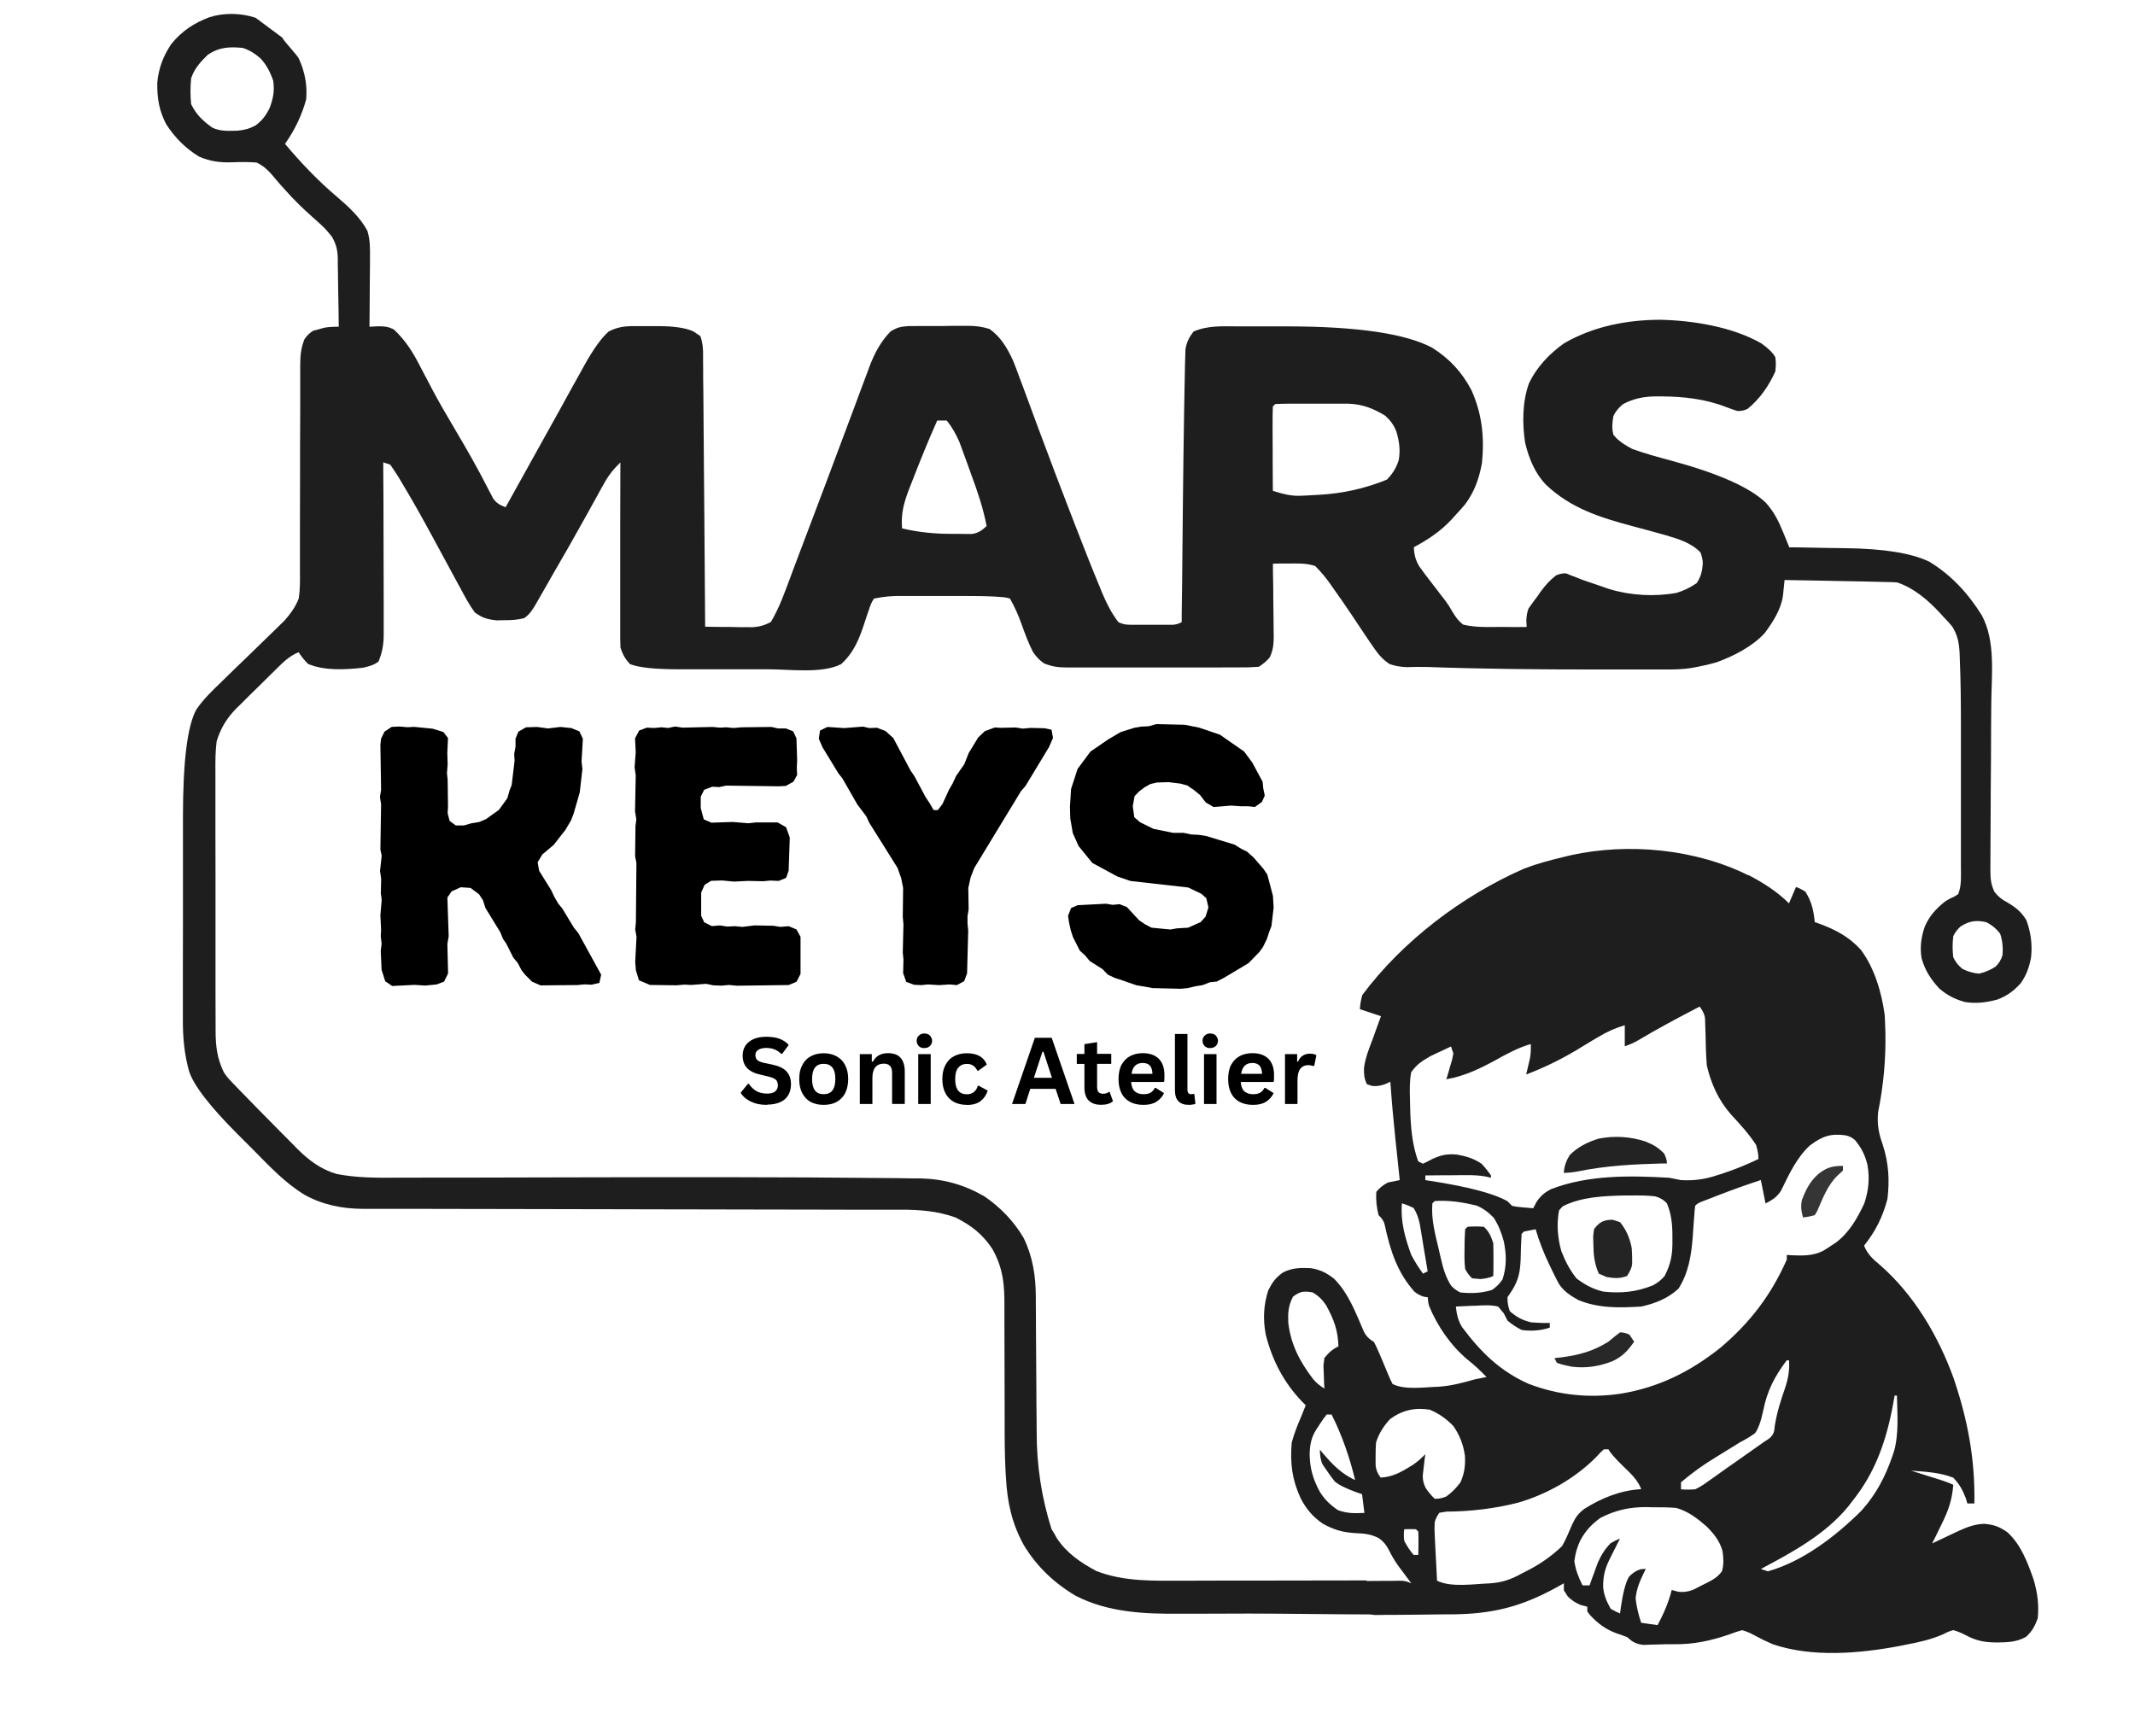 <?xml version="1.0" encoding="UTF-8"?>
<svg id="_레이어_1" data-name="레이어_1" xmlns="http://www.w3.org/2000/svg" width="86.78mm" height="70.56mm" version="1.1" viewBox="0 0 246 200">
  <!-- Generator: Adobe Illustrator 29.6.1, SVG Export Plug-In . SVG Version: 2.1.1 Build 9)  -->
  <g id="whole">
    <path id="glow" d="M32.52,4.32h0c.41.53-.41-.53,0,0h0l1.13,2-1.13-2c.18.42,1.75,2.03,1.93,2.45l.29.71c.48,1.33.65,2.55.54,3.96-.52,1.89-1.32,3.53-2.44,5.13,1.84,2.19,3.82,4.27,6,6.11,1.31,1.12,2.68,2.37,3.49,3.91.33,1.07.31,2.05.3,3.17v.68l-.02,2.16c0,.49-.01.97-.01,1.46,0,1.19-.02,2.39-.03,3.58l1.01-.05c.74,0,1.1.03,1.78.35,1.45,1.34,2.31,2.79,3.19,4.54.31.58.61,1.16.92,1.74l.47.9c.76,1.42,1.58,2.81,2.4,4.2.93,1.57,1.85,3.15,2.72,4.76l.41.76c.25.47.5.94.74,1.42l.33.63.29.55q.32.49.92.79l.51.21,1.46-2.63c.73-1.32,1.47-2.64,2.2-3.96.86-1.55,1.72-3.1,2.58-4.64.5-.9.99-1.81,1.49-2.71l.93-1.66.42-.77q1.6-2.86,2.81-3.89c.99-.5,1.8-.61,2.91-.61h1.81s.92,0,.92,0q2.78,0,4.1.61l.81.54c.27.8.31,1.32.31,2.15v.83s.01.92.01.92v.96c.02.88.02,1.75.03,2.63.01.91.02,1.83.02,2.74.02,1.73.03,3.46.04,5.19l.05,5.91c.03,4.06.06,8.11.09,12.16,1.01.02,2.02.03,3.02.03.29,0,.57.01.86.02h.84s.77.01.77.01c.81-.07,1.36-.22,2.08-.6,1-1.67,1.63-3.51,2.31-5.32l.35-.94c.25-.66.5-1.32.75-1.99.4-1.05.79-2.09,1.19-3.14,1.19-3.15,2.38-6.29,3.55-9.44.46-1.24.93-2.48,1.39-3.71.22-.58.44-1.17.65-1.75.3-.81.6-1.61.91-2.43l.26-.71c.58-1.52,1.29-2.89,2.44-4.06.76-.46,1.13-.55,2.05-.61.39,0,.77-.01,1.15-.01h.63c.43,0,.86,0,1.3,0,.66,0,1.31,0,1.97-.02h1.86c.86,0,1.61.1,2.44.36,1.29.92,2.02,2.17,2.68,3.58.26.62.49,1.24.72,1.88l.27.71c.18.51.37,1.01.56,1.51.39,1.08.79,2.16,1.19,3.23.21.56.42,1.13.63,1.68,1.01,2.73,2.05,5.45,3.1,8.17.28.73.57,1.46.85,2.2.89,2.3,1.79,4.59,2.74,6.87l.26.64c.51,1.2,1.05,2.26,1.84,3.31.69.34,1.17.31,1.93.31h1.72s.88,0,.88,0h1.61q.63,0,1.16-.31v-.84c.04-2.68.07-5.35.09-8.02.02-1.37.03-2.74.04-4.12.04-3.82.09-7.64.15-11.46.02-1.22.04-2.44.07-3.66.01-.53.02-1.05.03-1.57l.03-.94.02-.8c.14-.86.41-1.38.93-2.07,1.62-.71,3.3-.61,5.05-.6h.92c.64,0,1.29,0,1.93,0,.97,0,1.94,0,2.91,0q12.12.02,16.69,2.46c2.01,1.27,3.42,2.8,4.53,4.9,1.22,2.72,1.5,5.4,1.21,8.36-.32,1.8-.86,3.34-1.96,4.81-.33.39-.67.76-1.02,1.14l-.51.57c-1.29,1.38-2.7,2.32-4.36,3.21.03.84.19,1.47.62,2.2.47.66.96,1.31,1.46,1.95l.51.66c.33.44.66.88,1.01,1.31q.47.63.82,1.27c.38.64.67,1.07,1.27,1.53,1.26.3,2.47.29,3.75.27h1.04c.84.02,1.68.01,2.52,0l-.04-.75q.04-.87.26-1.39l.32-.44.35-.49.37-.49.35-.51c.55-.74,1.05-1.31,1.78-1.88q.65-.27,1.17-.22l.53.22.63.24.76.3c.69.24,1.39.47,2.08.71.34.11.67.23,1.02.35,2.42.73,5.19.88,7.69.42.88-.27,1.56-.61,2.32-1.12.49-.76.64-1.36.7-2.26q0-.57-.26-1.27c-1.06-1.12-2.51-1.54-3.96-1.98-1.29-.37-2.59-.71-3.89-1.06-3.74-1-7.08-2.05-9.96-4.77-1.28-1.35-1.94-2.98-2.39-4.78-.35-2.24-.34-4.72.42-6.87.89-1.9,2.36-3.44,4.06-4.65,3.35-1.94,7.22-2.7,11.05-2.71,3.81.08,8.32.81,11.66,2.71q1.26.89,1.63,1.62.11.68,0,1.62c-.74,1.65-1.79,3.18-3.2,4.32q-.59.28-1.19.24c-.45-.15-.89-.3-1.33-.47-2.36-.92-4.87-1.19-7.38-1.21h-.6c-1.4,0-2.64.24-3.88.91-.49.44-.79.76-1.08,1.35-.13.85-.2,1.34,0,2.16.58.74,1.34,1.18,2.16,1.63,1.48.54,2.98.94,4.49,1.35q8.18,2.21,10.92,4.86c.91,1.02,1.45,2.07,1.96,3.33l.22.53c.17.43.35.85.52,1.28h1.02c1.26.03,2.52.05,3.77.07.54.01,1.08.02,1.63.02q6.67.08,9.71,1.56c2.54,1.54,4.49,3.67,6.05,6.18,1.62,3.01,1.11,6.91,1.09,10.21l-.02,2.56c0,2.42-.02,4.85-.04,7.28-.01,1.49-.02,2.97-.02,4.46,0,.57,0,1.13-.01,1.7,0,.79-.01,1.58-.01,2.37v.7c0,1.01.03,1.66.47,2.59.46.58.84.87,1.49,1.22.96.57,1.59,1.06,2.18,2.03.52,1.39.71,2.84.54,4.32-.21,1.11-.54,2.05-1.2,2.97-.8.88-1.57,1.45-2.69,1.87-1.24.33-2.41.48-3.68.29-1.16-.31-2.07-.77-2.98-1.55-.99-1.05-1.67-2.11-2.06-3.51-.21-1.29-.05-2.4.36-3.63.54-1.23,1.26-2.03,2.3-2.87q.48-.33,1.07-.58l.49-.3c.41-1.03.31-2.16.31-3.25v-16.24c0-2.55-.02-5.09-.13-7.64l-.02-.64c-.06-1.18-.22-2.06-.85-3.07q-.44-.54-.93-1.03l-.51-.56c-1.37-1.47-2.97-2.84-4.9-3.49-.43-.03-.85-.05-1.29-.05l-.79-.02-.84-.02-.87-.02c-.92-.02-1.84-.04-2.76-.05l-1.86-.04c-1.52-.03-3.05-.05-4.57-.08l-.05.5-.07.67-.07.66c-.22,1.57-1.17,3.03-2.1,4.29-1.45,1.57-3.6,2.66-5.59,3.38-.7.2-1.41.36-2.13.5l-.74.14c-.91.14-1.77.17-2.68.17h-8.68c-6.39,0-12.77-.06-19.15-.29-.78-.02-1.54,0-2.32.02q-1.04-.04-1.94-.36c-.79-.54-1.23-1.04-1.77-1.82l-.56-.81-.56-.83-.52-.78c-.35-.53-.71-1.06-1.06-1.59-.66-.98-1.33-1.95-2.02-2.91l-.34-.49q-.78-1.11-1.73-2.06c-1-.34-1.99-.3-3.04-.29h-1.04s-.79.02-.79.02v.9c.03,1.1.04,2.2.04,3.3,0,.47.01.95.02,1.43,0,.68.01,1.37.02,2.05,0,.21.01.42.01.64,0,.93-.06,1.61-.45,2.46q-.45.57-1.27,1.1c-.76.06-1.49.08-2.25.07h-.69c-.76.01-1.52.01-2.28.01h-1.58c-1.11,0-2.22,0-3.33,0-1.42,0-2.84,0-4.26,0-1.09,0-2.18,0-3.28,0-.52,0-1.05,0-1.57,0-.73,0-1.47,0-2.2,0h-.65c-1.01,0-1.68-.09-2.63-.46q-.7-.45-1.29-1.31c-.54-1.05-.94-2.15-1.34-3.26q-.53-1.51-1.32-2.91-.49-.16-1.07-.18l-.66-.05c-1.17-.06-2.32-.07-3.49-.07h-.78c-.54,0-1.08,0-1.62,0-.82,0-1.65,0-2.47,0-.53,0-1.05,0-1.58,0h-.74q-1.66-.04-3.26.3-.36.53-.55,1.2l-.26.74-.26.79c-.62,1.9-1.22,3.46-2.72,4.83-2.24,1.12-5.92.58-8.39.59h-1.13c-.78,0-1.56,0-2.34,0-.99,0-1.98,0-2.98,0-.78,0-1.55,0-2.32,0-.54,0-1.08,0-1.63,0q-4.11-.01-5.55-.61c-.57-.63-.81-1.08-1.08-1.89-.03-.68-.04-1.36-.03-2.05v-.64c0-.69,0-1.38,0-2.06v-1.43c0-1.26,0-2.51,0-3.77,0-1.29,0-2.57,0-3.85,0-2.52.01-5.03.02-7.54-.8.78-1.36,1.48-1.9,2.46l-.46.82-.48.88-1.02,1.84-.52.93c-1.1,1.99-2.23,3.96-3.38,5.93-.24.42-.48.84-.72,1.27-.33.57-.66,1.15-.99,1.72l-.29.51c-.37.63-.7,1.14-1.3,1.57-.78.22-1.49.25-2.3.25l-.9.02c-1.08-.12-1.62-.27-2.51-.91-.65-.89-1.15-1.83-1.66-2.79-.15-.28-.3-.55-.46-.84-.47-.86-.94-1.72-1.4-2.59-.55-1.02-1.1-2.04-1.66-3.06l-.4-.73c-.91-1.67-1.85-3.31-2.83-4.94l-.37-.63c-.3-.49-.63-.97-.96-1.45l-.81-.27v.8c.02,2.49.03,4.97.03,7.46,0,1.28,0,2.56.01,3.84,0,1.23.01,2.47.01,3.7,0,.47,0,.94,0,1.41,0,.66,0,1.32,0,1.98v.59c0,1.16-.15,2.1-.6,3.18-.58.43-1.08.54-1.78.71-2.07.22-4.38.37-6.34-.44q-.69-.71-1.08-1.35c-1.13.45-1.9,1.27-2.74,2.1l-.48.47c-.33.33-.67.66-1,.99-.51.5-1.01.99-1.52,1.49-.32.32-.65.65-.97.97l-.45.44c-1.12,1.13-1.82,2.28-2.29,3.81-.15,1.18-.15,2.35-.14,3.54v1.05c0,.95,0,1.89,0,2.84,0,.99,0,1.99,0,2.98,0,1.67,0,3.34.01,5.01,0,1.92,0,3.84,0,5.77,0,1.85,0,3.71,0,5.57,0,.79,0,1.58,0,2.36,0,1.1,0,2.2.01,3.3v.98c.01,1.76.17,3.08.92,4.68q.33.54.74.96l.51.54q.32.33.64.66l.42.43c1.01,1.05,2.03,2.09,3.06,3.12l1.09,1.11c.53.54,1.06,1.08,1.6,1.61l.48.49c1.31,1.3,2.71,2.35,4.52,2.86,2.28.44,4.53.44,6.84.42h1.34c.96,0,1.92,0,2.88-.01,1.54,0,3.08,0,4.61,0,2.74,0,5.48-.01,8.22-.02q25.89-.07,36.49.05c.81,0,1.63.02,2.44.02,1.11,0,2.22.02,3.33.04h.97c2.77.06,5.07.69,7.48,2.07,1.83,1.24,3.43,2.9,4.54,4.82,1.05,2.19,1.38,4.35,1.39,6.76v.64c0,.46,0,.92.01,1.38,0,.73,0,1.46.01,2.19.02,2.07.03,4.14.04,6.21,0,1.27.02,2.54.03,3.81,0,.48.01.96.01,1.44q0,5.71,1.71,11.1l.31.51.31.55c1.14,1.72,2.75,2.81,4.55,3.77,3.19,1.24,6.59,1.12,9.96,1.11h1.32c1.15,0,2.3,0,3.45-.01,1.17,0,2.35,0,3.52,0,2.3,0,10.59-.01,12.88-.02l.78,3.92c-2.43.01-11.91-.11-14.34-.1-1.13,0-2.26,0-3.39.01-1.09,0-2.19.01-3.28.01-.41,0-.83,0-1.24,0-4.13.03-8.3-.14-12.05-2.07-2.48-1.47-4.47-3.36-5.97-5.83-1.38-2.51-1.9-4.89-2.06-7.74l-.04-.6c-.11-2.08-.12-4.16-.11-6.24,0-1.16,0-2.33-.01-3.49-.01-1.47-.01-2.93-.01-4.4,0-1.2,0-2.4-.01-3.6,0-.45,0-.9,0-1.35.02-2.54-.12-4.48-1.41-6.75-1.14-1.7-2.42-2.69-4.24-3.6-2.08-.74-4.15-.9-6.34-.89h-.83c-.91,0-1.82,0-2.73,0h-1.97c-1.41,0-2.82-.01-4.23-.01-2.04,0-4.08,0-6.12-.01l-9.95-.02h-.6c-3.02,0-6.03-.01-9.04-.02h-.6c-3.3,0-6.61-.01-9.91-.02-2.04,0-4.07-.01-6.1-.01-1.56,0-3.13,0-4.68-.01h-1.92c-.88,0-1.74,0-2.62,0h-.76c-2.3-.02-4.59-.49-6.61-1.63-2.21-1.35-3.97-3.22-5.78-5.06-.61-.61-1.22-1.23-1.84-1.84q-4.9-4.89-5.68-7.37c-.54-2.01-.71-3.85-.7-5.93v-.96c0-1.04,0-2.08,0-3.13,0-.73,0-1.46,0-2.19,0-1.53,0-3.06.01-4.58,0-1.76,0-3.52,0-5.28s0-3.4,0-5.1v-2.16q0-9.55,1.55-12.32c.79-1.15,1.76-2.1,2.77-3.06l.68-.67c.71-.69,1.42-1.39,2.14-2.07.71-.69,1.43-1.39,2.14-2.08.44-.43.88-.86,1.33-1.29l.61-.6.53-.52c.67-.78,1.22-1.53,1.59-2.49.15-.95.15-1.88.14-2.84v-.85c0-.6,0-1.21,0-1.81,0-.96,0-1.92,0-2.87.01-1.69.01-3.38.01-5.06,0-2.7,0-5.4.02-8.1,0-.94,0-1.88,0-2.82v-1.73s0-.8,0-.8c.01-1.13.07-1.92.48-2.98q.43-.65,1.01-.99l.63-.17.63-.18q.61-.12,1.69-.12c-.01-1.32-.03-2.64-.06-3.95l-.02-1.34c0-.65-.02-1.29-.03-1.94v-.6c-.03-1.02-.17-1.64-.67-2.53-.44-.55-.84-1.03-1.37-1.49l-.43-.39-.45-.4c-1.11-.99-2.16-2-3.15-3.13l-.59-.65c-.35-.4-.69-.8-1.02-1.2-.55-.59-.95-.95-1.68-1.3-.91-.07-1.78-.07-2.69-.03-1.45.05-2.59-.07-3.93-.65-1.55-.93-2.81-2.21-3.79-3.73-.83-1.59-1.05-3.01-1.03-4.78.15-1.67.68-3.07,1.61-4.46,1.23-1.51,2.59-2.41,4.41-3.1,1.7-.53,3.63-.49,5.31.07M29.49,2.06,23.92,6.32c-.84.83-1.52,1.56-1.9,2.7-.09,1-.1,1.97,0,2.97.59,1.2,1.34,1.92,2.43,2.7.93.46,1.92.38,2.94.36.82-.09,1.34-.22,2.06-.61.77-.57,1.2-1.15,1.62-2.01.41-1.09.58-1.97.41-3.14-.34-.99-.77-1.83-1.48-2.59-.66-.56-1.21-.92-2.03-1.19-1.54-.15-2.75-.09-4.05.81M146.93,46.56l-.27.27c-.03.72-.03,1.44-.03,2.16v.65c0,.69,0,1.38.01,2.07v1.4c0,1.15.01,2.3.02,3.44,1.07.33,2.02.61,3.15.57l.68-.03.71-.04.75-.04q4.11-.22,7.85-1.75c.67-.69,1.06-1.32,1.36-2.23.21-1.13.07-2.19-.26-3.29-.31-.79-.66-1.26-1.28-1.84-1.38-.84-2.61-1.33-4.23-1.39h-3.13c-.67,0-1.34,0-2.02,0h-1.89c-.48,0-.96.02-1.44.04M107.99,48.45c-1.05,2.34-2.01,4.73-2.94,7.13l-.33.84c-.59,1.56-.92,2.79-.78,4.46,1.94.46,3.78.63,5.78.63h.8s.77.01.77.01h.68q.66-.06,1.25-.51l.46-.4c-.39-2.07-1.06-4.02-1.79-5.99-.2-.55-.4-1.09-.59-1.64-.13-.35-.26-.71-.39-1.06l-.35-.96c-.41-.94-.83-1.71-1.47-2.51h-1.08ZM225.89,106.76q-.57.53-.83,1.11c-.1.81-.1,1.62,0,2.43q.38.82,1.08,1.35.89.45,1.89.54,1.03-.24,1.9-.81.59-.55.81-1.35c.06-.86,0-1.6-.27-2.43q-.65-.88-1.63-1.35c-1.14-.25-1.95-.14-2.95.51" fill="#1e1e1e"/>
    <path d="M201.43,100.81c1.71.89,3.33,1.91,4.7,3.28l.81-1.89q.49.17,1.08.54c.72,1.14.95,2.17,1.08,3.51l.52.18c1.9.7,3.43,1.51,4.8,3.02,1.56,2.09,2.4,4.94,2.74,7.51.03.4.04.79.05,1.18l.03.82c.06,3.09-.22,6.15-.84,9.18-.13,1.44.06,2.42.54,3.78.68,2.1.79,4.04.54,6.21-.53,2.04-1.38,3.77-2.7,5.4.42,1.04,1.05,1.57,1.89,2.28,3.9,3.42,6.68,8.16,8.43,13,1.63,4.8,2.49,9.37,2.39,14.43h-.81l-.18-.62c-.39-.97-.71-1.59-1.44-2.35-1.54-.61-3.24-.69-4.87-.81l.93.29,1.2.38.61.19q1.53.47,2.13.77c-.13,1.75-.59,3.04-1.37,4.59l-.31.64c-.24.51-.5,1.02-.76,1.53l.42-.2c.63-.3,1.26-.59,1.89-.89l.65-.31c1.04-.47,1.94-.84,3.09-.86,1.15.11,1.72.34,2.64.98,1.57,1.44,2.32,3.49,3.01,5.45.44,1.49.63,2.92.47,4.47-.34.91-.63,1.45-1.33,2.11-1.08.62-2.12.64-3.34.66-1.48-.01-2.41-.18-3.7-.88q-.65-.34-1.35-.54-.56.13-1.1.44c-1.41.63-2.82.94-4.33,1.23l-.69.14c-4.68.89-10.13,1.36-14.7-.19-.74-.32-1.46-.67-2.17-1.06q-.57-.33-1.35-.56-.7.19-1.47.49c-2.08.72-4.16,1.17-6.37,1.13-.62,0-1.24,0-1.86.03l-.84.02-.85.03q-.78-.08-1.33-.46l-.52-.43c-.43-.17-.86-.33-1.3-.47-1.26-.48-2.06-1.1-2.98-2.07l-.32-.43v-.54l-.74-.19q-.88-.35-1.52-1.01l-.44-.69v-.81l-.91.51c-4.08,2.23-7.4,3.04-12.05,3.07h-.82c-.57.01-1.13.01-1.7.02-.58,0-1.16.01-1.74.02-.84.01-1.68.02-2.52.02h-.79s-.72.01-.72.01h-.64s-.55-.13-.55-.13q-.47-.51-.81-1.08-.08-.7-.05-1.42l.02-.73.03-.55c.84-.01,1.69-.02,2.54-.02h.73s.7-.01.7-.01h.64q.53.03,1.07.3l-.44-.59-.59-.79-.58-.78q-.55-.81-.98-1.68t-1.18-1.38c-.89-.46-1.67-.53-2.67-.57-1.45-.08-2.52-.39-3.78-1.1-1.15-.79-1.9-1.69-2.54-2.92-.99-2.14-1.22-4.03-1.03-6.4.28-1.04.65-1.99,1.08-2.97.18-.45.36-.9.54-1.35l-.41-.4c-2.13-2.22-3.45-4.77-4.2-7.74-.33-1.79-.26-3.36.29-5.1.48-.94.84-1.45,1.7-2.06,1.07-.54,1.96-.54,3.15-.5,1.12.17,1.84.53,2.73,1.22,1.65,1.65,2.49,3.9,3.4,6.01q.34.79,1.19,1.27.28.51.53,1.11l.28.65.29.69.56,1.34.26.6.24.47c1.45.72,3.67.35,5.27.31,1.45-.09,2.8-.45,4.2-.85.45-.09.9-.19,1.35-.27-.71-.73-1.42-1.41-2.23-2.04-1.92-1.63-3.42-3.81-4.38-6.13q-.15-.47-.15-1.01l-.48-.08q-.6-.19-1.07-.58c-1.97-2.2-2.79-4.76-3.4-7.61q-.14-.69-.72-1.19c-.24-.9-.33-1.77-.27-2.7q.57-.69,1.35-1.08c.45-.1.9-.19,1.35-.27l-.07-.66c-.09-.83-.17-1.66-.26-2.49l-.17-1.58c-.23-2.2-.43-4.4-.58-6.6l-.63.28q-.72.27-1.46.2l-.61-.2c-.32-.63-.35-1.15-.34-1.85.14-1.18.6-2.29,1.02-3.4l.27-.76.67-1.83-2.43-.81q.02-.67.27-1.62c4.64-6.24,11.56-11.47,18.66-14.58,1.5-.57,3.03-.98,4.59-1.35l.78-.19c6.65-1.46,14.35-.72,20.47,2.32M195.86,115.97c-2.44,1.27-4.86,2.55-7.21,3.96q-.63.35-1.44.63v-2.43c-1.13.34-2.08.77-3.09,1.38l-.83.49c-.56.34-1.12.68-1.68,1.02-1.86,1.11-3.73,2.01-5.76,2.79.14-.59.28-1.19.42-1.79q.15-.71.11-1.72c-1.49.43-2.76,1.13-4.1,1.88-1.83.99-3.56,1.82-5.63,2.18l.19-.62.23-.81.24-.81.15-.73-.27-.81c-.52.24-1.03.48-1.54.72l-.86.41c-.96.56-1.54.92-2.19,1.84-.19,1.03-.17,2.04-.14,3.09l.02.88c.05,2.13.19,4.28.93,6.3l.54.27q.51-.22,1.08-.54c.98-.45,1.68-.61,2.76-.52,1.1.17,1.98.44,2.92,1.06q.65.71,1.08,1.35v.27l-.58-.14c-.77-.14-1.47-.17-2.26-.16h-.84s-.86.01-.86.01h-.88l-2.14.02v.54l.52.08q6.58,1.01,8.94,2.35l.54.54q.6.13,1.25.17l.67.06.51.04.39-.74c.48-.7.93-1.09,1.69-1.47,4.29-1.65,9.09-1.56,13.6-1.3.45.08.9.18,1.35.27,1.58.08,2.82-.1,4.31-.61.19-.06.38-.12.57-.18,1.38-.46,2.73-1.01,4.04-1.64q.01-.72-.27-1.62c-.82-1.27-1.84-2.38-2.87-3.49-1.45-1.64-2.32-3.56-2.81-5.69-.1-1.28-.13-2.57-.15-3.85l-.03-.78-.02-.7q-.04-.68-.61-1.42M208.59,131.94c-1.57,1.42-2.46,3.39-3.38,5.27-.5.75-.99,1.05-1.78,1.46l-.54-2.7c-1.68.55-3.35,1.15-5,1.79l-.66.26-.63.24c-.19.07-.38.14-.57.22q-.44.16-.71.46c-.05.41-.09.82-.11,1.23l-.06.77c-.04.54-.08,1.07-.11,1.6-.17,2.13-.48,4.12-1.64,5.95-1.23,1.13-2.67,1.7-4.29,2.06-2.51.15-4.86.22-7.23-.74-.91-.51-1.68-.99-2.26-1.88-.29-.53-.56-1.07-.82-1.62l-.28-.58c-.64-1.34-1.17-2.67-1.58-4.09-.45.08-.9.17-1.35.27l-.27.27c-.06,1-.09,2-.11,3-.06,1.36-.24,2.3-.97,3.48l-.54.81q-.04.81.27,1.62c.8.69,1.43,1.03,2.45,1.28.72.06,1.42.09,2.15.07v.54c-1.06.35-2.15.42-3.24.27q-.88-.44-1.63-1.08l-.43-.84-.65-.78c-.84-.2-1.65-.15-2.5-.1l-.69.02c-.56.02-1.11.05-1.68.08.1.92.23,1.55.7,2.35,2.17,2.9,4.35,5.07,7.69,6.56,3.44,1.31,6.97,1.67,10.61,1.13,4.39-.73,8.01-2.53,11.49-5.3,3.43-2.91,5.82-6.05,7.64-10.15v-.54l.58.04c1.27.05,2.38.08,3.55-.48.34-.2.68-.42,1.01-.64l.49-.32c1.56-1.17,2.49-2.8,3.3-4.54.5-1.5.63-2.85.37-4.41-.28-1.14-.69-1.99-1.45-2.89q-.46-.41-1.08-.54c-1.7-.23-2.65.09-4.03,1.11M180.08,138.98l-.44.48c-.3,1.57-.17,3.17.26,4.7.46,1.18.96,2.15,1.75,3.15.99.74,1.89,1.23,3.09,1.52,2.09.21,3.74.06,5.71-.72q.81-.43,1.35-1.08c.75-1.44.93-2.57.9-4.19v-.59c-.01-1.27-.14-2.41-.63-3.59q-.52-.58-1.35-.81c-.94-.11-1.86-.11-2.8-.1h-.8c-2.34.06-4.91.16-7.04,1.24M165.31,138.39l-.27.27c-.15,1.83.32,3.53.74,5.3l.21.92c.29,1.23.54,2.23,1.23,3.29q.48.5,1.06.76c1.28.12,2.41.09,3.64-.3q.72-.48,1.2-1.2c.49-1.48.46-2.83.16-4.36-.28-1.03-.6-1.86-1.18-2.77-.64-.63-1.1-1-1.92-1.37-1.61-.4-3.21-.65-4.87-.54M161.53,138.66c-.17,2.1.36,3.97,1.08,5.94.41.78.84,1.45,1.35,2.16l.54-.27c-.17-1.01-.34-2.03-.51-3.04l-.14-.87-.14-.84-.13-.77c-.16-.68-.33-1.19-.7-1.78q-.69-.34-1.35-.54M148.98,149.41c-.54,1.07-.59,1.83-.54,3.02.31,2.53,1.31,4.43,2.83,6.44q.52.64,1.33,1.13l-.04-.73-.03-.96-.04-.95.11-.88c.51-.63.9-.99,1.62-1.35-.06-1.88-.54-3.13-1.44-4.76-.46-.66-.85-1.04-1.53-1.45-1.02-.17-1.43-.14-2.27.49M205.86,156.76c-1.39,1.85-2.26,3.53-2.7,5.79q-.39,1.84-.93,2.58c-.57.43-1.14.75-1.77,1.08-.72.44-1.43.89-2.15,1.33-.19.11-.38.23-.57.35q-2.15,1.29-4.05,2.91v.81q.76.07,1.63,0,.73-.35,1.44-.88l.84-.59.46-.33c.56-.41,1.13-.8,1.7-1.2.98-.69,1.96-1.38,2.94-2.07.37-.27.74-.52,1.13-.77q.46-.35.6-.9l.07-.61c.24-1.51.69-2.91,1.19-4.35.36-1.09.52-2.02.45-3.16h-.27ZM218.3,160.81l-.17.97c-.77,4.16-2.01,7.84-4.69,11.18l-.46.6c-2.64,3.24-6.45,5.3-10.09,7.23l.81.27c4.06-1.14,7.86-4.08,10.81-7.02,1.66-1.86,2.71-3.87,3.52-6.21l.2-.58c.58-2.07.38-4.31.34-6.44h-.27ZM160.17,163.51c-.76.83-1.27,1.63-1.62,2.7-.04.54-.05,1.08-.05,1.62v.86q0,.82.59,1.57c1.47-.08,2.49-.72,3.71-1.47.54-.38.98-.75,1.43-1.23l-.09.66-.1.88-.1.86q-.04.85.39,1.59.43.62.98,1.15.65.03,1.35-.27c.64-.47,1.15-.99,1.62-1.62.46-1.06.58-1.95.51-3.09-.19-1.27-.59-2.33-1.32-3.39-.78-.82-1.66-1.44-2.71-1.89-1.71-.28-3.2.04-4.59,1.08M152.88,162.97q-.42.52-.83,1.16l-.43.66c-.56.94-.69,1.71-.72,2.79.02,1.62.4,2.89,1.17,4.31.57.91,1.21,1.53,2.11,2.13,1.08.38,1.89.36,3.03.31l-.27-2.16-.54-.18q-1.91-.68-2.61-1.29-.34-.41-.9-1.23l-.49-.71q-.32-.64-.32-1.72l.41.49c1.13,1.32,2.08,2.27,3.65,3.02-.62-2.6-1.51-5.17-2.71-7.56h-.54ZM184.78,167.02q-.4.35-.81.82c-2.45,2.49-5.69,4.33-9.05,5.31-2.73.69-5.44,1.01-8.26,1.03l-.81.13q-.35.45-.54,1.08-.05.76.01,1.58l.04.91.05.95.05.96c.04.78.08,1.56.12,2.35,1.64.81,4.24.37,6.04.31,1.42-.09,2.47-.44,3.7-1.13l.51-.26q2.32-1.15,4.16-2.91c.45-.8.79-1.62,1.15-2.47.39-.83.68-1.25,1.4-1.81,2.01-1.27,4.2-2.15,6.57-2.28-.43-1.09-1.21-1.8-2.04-2.6q-1.44-1.39-1.74-1.99h-.54ZM184.38,174.92c-1.03.75-1.7,1.48-2.31,2.61-.37.83-.55,1.45-.67,2.36.16,1.06.47,1.83.94,2.79h.81c.08-.23.17-.47.26-.72l.35-.95.34-.94c.4-.9.8-1.54,1.48-2.25q.61-.35,1.08-.54l-.34.68-.45.89-.44.88c-.53,1.1-.73,1.96-.71,3.18.1.96.4,1.62.87,2.47q.55.32,1.08.54l.08-.66q.38-2.63.95-3.58.59-.63,1.33-.86l.61-.04-.24.47c-.48,1.01-.83,1.82-.94,2.94.11,1,.33,1.85.64,2.8l1.89.27c.71-1.33,1.26-2.59,1.63-4.05l.69.19q.96.15,1.9-.27c.33-.17.66-.34.99-.51l.51-.25c.7-.36,1.23-.67,1.7-1.32.23-.83.18-1.49.06-2.33-.32-1.16-.97-1.96-1.8-2.8-1.07-.94-2.13-1.76-3.51-2.16-.93-.08-1.84-.09-2.77-.08l-.74-.02c-1.94,0-3.53.36-5.26,1.25M161.8,176.2q-.09.6,0,1.35.47.9,1.08,1.62h.54c0-.44.01-.89.02-1.33v-.75s-.02-.61-.02-.61l-.27-.27c-.45-.02-.9-.02-1.35,0" fill="#1e1e1e"/>
    <path id="eyebrow" d="M189.64,131.55c.91.37,1.36.64,2.08,1.33q.35.64.35,1.18h-.52c-3.29.09-6.48.25-9.71.91q-.85.17-1.67.17c.09-.81.27-1.34.69-2.04.95-.95,2.05-1.5,3.34-1.9,1.84-.36,3.66-.24,5.43.34" fill="#232323"/>
    <path d="M185.82,140.55l.84.27c.73.88,1.13,1.86,1.35,2.97.03.41.05.82.05,1.23v.63q-.05.57-.59,1.38c-.87.32-1.43.26-2.35.12l-.9-.39c-.51-1.15-.62-2.18-.63-3.43l-.02-.91.1-.79c.61-.81,1.1-1.08,2.13-1.08" fill="#242424"/>
    <path d="M169.09,141.36q.91-.08,1.89,0c.63.61.8,1.06,1.08,1.89.02.65.02,1.3.02,1.94v1.04s-.02.8-.02.8q-.54.27-1.47.35l-.96-.08q-.46-.4-.81-1.08c-.1-.79-.09-1.56-.07-2.35v-.64c.01-.54.04-1.07.07-1.6l.27-.27Z" fill="#1f1f1f"/>
    <path d="M186.67,153.52q.59.02,1.08.27l.54.81c-.72,1.03-1.34,1.7-2.48,2.24-1.54.61-3.05.84-4.7.64-.6-.12-1.16-.23-1.73-.45l-.27-.54.67-.07c2.08-.26,3.76-.7,5.54-1.82l.78-.64.57-.44Z" fill="#282828"/>
    <path d="M212.35,134.34v.54l-.59.54c-1.17,1.11-1.74,2.67-2.38,4.13l-.28.47q-.71.2-1.35.27c-.2-.74-.29-1.26-.13-2.02.47-1.21.92-2.14,1.9-3,.94-.74,1.59-.93,2.82-.93" fill="#353535"/>
    <g id="keys_x5F_1">
      <path d="M45.14,113.57l-.75-.5-.42-1.31-.1-2.17.1-.85-.1-.88.04-.69-.08-1.73.15-1.75-.1-.75.04-1.65-.13-.94.19-1.75-.15-.71.08-5.21-.13-.85.13-.83-.08-5.19.08-.71.4-.81.83-.54.94-.04.85.08.79-.04,2.13.21,1.23.38.54.69-.08,1.73.04,1.31-.08,1.02.08.77.04,3.04-.04.81.23.88.71.52h.94l.85-.25.92-.15.77-.33,1.48-1.06.98-1.35.25-.88.25-.65.33-2.75-.04-.85.15-.79v-.94l.33-.81.88-.5,1.27-.04,1.27.17,1.42-.17,1.27.13.92.38.4.85-.15,2.63.1.85-.31,2.71-.71,2.46-.29.75-.65,1.1-1.35,1.73-1.31,1.1-.54.9.17.98,1.4,2.25.33.71.46.81.48.58,1.31,2.17.54.67,2.63,4.79-.21.94-.9.21-.83-.04-.77.08-4.27.04-.98-.42-.81-.81-.42-.54-.42-.81-.52-.63-.79-1.58-.4-.58-.29-.73-1.73-2.83-.29-.9-.44-.67-.98-.73-1.13-.08-1.06.48-.48.71.15,4.46-.15.88.08,3.4-.46.94-.85.33-1.35.13-1.19-.08-2.63.13Z"/>
    </g>
    <g id="keys_x5F_2">
      <path d="M84.82,113.57l-.83-.08-.85.08-.98-.04-.79-.17-1.75.13-.75-.04-.94.08-3.04-.04-1.27-.54-.35-1.15-.08-.94.15-2.92-.15-.85.08-.81.06-6.85-.15-.77.04-3.46.1-.81-.15-.9.08-4.15-.13-.94.13-1.73-.08-1.6.48-.9.88-.33.85.04.85-.08.75.08.81-.17.85.13,3.46-.08.85.08.73-.04.83.08.94-.08,3.44-.04.75.17h.9l.85.33.38.81.08,2.54-.04.85.04.83-.42.77-.9.5-.81.04-6.04-.08-.81.17-.81-.04-.92.35-.4.79v1.31l.35,1.31.88.38,2.46-.08,1.79.15.88-.1h2.5l.98.56.42,1.19-.13,3.81-.29.83-.85.35-.96-.04-.85.08-1.73-.04-1.63.08-1.35-.13-1.27.04-.75.46-.4.9v2.67l.35.75.88.44.94-.08.81.13.92-.04.85.08,1.4-.17,2.17.04.79.13.98-.08.9.38.46.85v4.27l-.46.9-.9.38-6.06.08Z"/>
    </g>
    <g id="keys_x5F_3">
      <path d="M104.06,112.17l.04-1.6-.08-.81.08-3.25-.08-.85.04-3.35-.23-1.15-.42-1.17-3.25-5.19-.35-.75-1.02-1.35-1.73-3.02-.46-.58-1.83-3-.42-.98.13-.94.85-.42,1.94.13,2.17-.17.73.17.88-.04.98.38.9.81,1.98,3.73.48.71,1.27,2.38.46.69.46.79h.48l.54-.71.73-1.6.42-.73.42-.9.94-1.35.5-1.27,1.1-1.81.77-.73,1.15-.42.71.04,1.67-.04.83.13.9-.08,1.65.04.77.17.17.94-.46,1.06-2.71,4.48-.52.6-5.38,8.85-.42,1.08-.27,1.23.04,2.46-.13.77v.83l.08.85-.13,4.92-.33.9-.85.46-.83-.08-1.19.08-1.31-.08-.77.08-.83-.04-.9-.33-.33-.94Z"/>
    </g>
    <g id="keys_x5F_4">
      <path d="M132.68,113.82l-1.73-.29-1.67-.58-.83-.27-.81-.38-.6-.63-1.48-.94-.54-.65-.6-.54-.79-1.56-.25-.77-.19-.85-.13-.83.35-.9.75-.33,3.27-.17.79.13.77-.08.85.33,1.4,1.52.71.48.73.38,2.17.21.75-.13,1.31-.08,1.44-.65.56-.63.33-1.06-.25-1.06-.56-.5-1.52-.73-6.65-.75-1.52-.52-2.88-1.56-1.58-1.94-.67-1.5-.29-1.69-.04-1.31.13-2.08.75-2.31,1.48-2,2.04-1.4,1.44-.85,1.6-.5.77-.13.85-.04.92-.25,3.27.08,1.65.33,2.38.81,2.79,1.94.94,1.27,1.19,2.21.08.79.17.81-.33.73-.81.58-.75-.08h-.85l-1.15-.08-2,.17-.92-.54-.65-.85-.71-.58-.77-.52-.77-.21-1.35-.17-1.35.04-.75.17-.69.38-.63.48-.52.54-.21,1.15.17,1.27.65.58,1.56.77,2.25.46h1.23l.88.19.85.04.85.13,3.29,1,.77.48.67.33.77.69,1.1,1.27.46.67.65,2.46.08,1.35-.25,2.13-.27.71-.25.77-.46.94-.42.58-1.23,1.27-2.9,1.73-.79.4-.77.08-.85.33-.83.13-.85.21-.85.08-3.33-.08Z"/>
    </g>
    <g id="sonic_x5F_1">
      <path d="M88.41,127.31c-.53,0-1-.06-1.42-.19-.41-.14-.74-.31-1.02-.52-.28-.21-.49-.44-.63-.69l.83-1.02h.13c.22.35.51.63.85.83.36.2.78.29,1.25.29.4,0,.71-.08.92-.25.21-.18.31-.42.31-.71,0-.18-.04-.33-.1-.46-.07-.13-.18-.23-.33-.31-.16-.08-.36-.16-.63-.23l-.98-.23c-.68-.15-1.19-.41-1.52-.77-.33-.36-.5-.83-.5-1.42,0-.43.1-.8.31-1.13.22-.33.53-.59.94-.77.42-.18.91-.27,1.48-.27s1.1.08,1.52.23c.42.16.77.39,1.06.71l-.75,1.02h-.13c-.22-.22-.47-.39-.75-.5-.28-.11-.6-.17-.96-.17-.41,0-.72.08-.94.23-.21.14-.31.33-.31.58s.07.45.21.58c.15.14.42.25.79.33l1,.21c.73.16,1.27.42,1.6.79s.5.86.5,1.46c0,.47-.1.89-.31,1.25-.2.35-.5.62-.92.81-.42.19-.93.29-1.52.29Z"/>
    </g>
    <g id="sonic_x5F_2">
      <path d="M94.9,127.31c-.56,0-1.05-.11-1.48-.33-.42-.23-.74-.57-.98-1.02-.24-.44-.35-.98-.35-1.63s.11-1.16.35-1.6c.23-.46.56-.8.98-1.02.43-.23.92-.35,1.48-.35s1.06.12,1.48.35c.43.22.76.56,1,1.02.23.45.35.98.35,1.6s-.12,1.18-.35,1.63c-.24.45-.57.79-1,1.02-.42.22-.91.33-1.48.33ZM94.9,126.08c.9,0,1.35-.58,1.35-1.75,0-.61-.12-1.05-.35-1.33-.22-.28-.56-.42-1-.42-.89,0-1.33.58-1.33,1.75s.44,1.75,1.33,1.75Z"/>
    </g>
    <g id="sonic_x5F_3">
      <path d="M99.07,127.21v-5.75h1.38v.85l.13.02c.34-.65.92-.98,1.73-.98.67,0,1.15.18,1.46.54.32.36.48.89.48,1.58v3.73h-1.46v-3.56c0-.38-.08-.65-.23-.81-.16-.18-.4-.27-.73-.27-.42,0-.74.14-.98.42-.22.27-.33.68-.33,1.25v2.98h-1.44Z"/>
    </g>
    <g id="sonic_x5F_4">
      <path d="M106.5,120.77c-.25,0-.46-.07-.63-.23-.17-.17-.25-.38-.25-.63,0-.23.08-.43.25-.58.17-.17.38-.25.63-.25.18,0,.33.04.46.1.14.07.24.18.31.31.08.13.13.27.13.42,0,.17-.04.32-.13.46-.07.13-.18.22-.31.29-.13.07-.28.1-.46.1ZM105.8,127.21v-5.75h1.44v5.75h-1.44Z"/>
    </g>
    <g id="sonic_x5F_5">
      <path d="M111.41,127.31c-.56,0-1.05-.11-1.48-.33-.43-.23-.77-.57-1-1.02-.24-.46-.35-1-.35-1.63s.11-1.16.35-1.6c.23-.46.56-.8.98-1.02.43-.23.92-.35,1.48-.35,1.21,0,1.98.44,2.31,1.31l-.98.71h-.1c-.13-.26-.29-.46-.48-.58-.18-.14-.43-.21-.75-.21-.42,0-.74.15-.98.44-.24.28-.35.72-.35,1.31s.11,1.04.35,1.33c.23.28.57.42,1,.42.3,0,.57-.08.79-.25.22-.17.38-.41.46-.73h.13l1.02.56c-.16.49-.43.89-.81,1.19-.39.31-.92.46-1.58.46Z"/>
    </g>
    <path d="M113.97,127.21"/>
    <g id="atelier_x5F_1">
      <path d="M123.79,127.21h-1.58l-.58-1.75h-2.92l-.56,1.75h-1.54l2.63-7.63h1.94l2.63,7.63ZM120.11,121.19l-.98,3h2.08l-.98-3h-.13Z"/>
    </g>
    <g id="atelier_x5F_2">
      <path d="M127.86,125.83l.38,1.06c-.16.14-.35.24-.58.31-.24.07-.5.1-.79.1-.63,0-1.1-.17-1.44-.5-.32-.34-.48-.84-.48-1.48v-2.73h-.88v-1.15h.88v-1.13l1.46-.23v1.35h1.63v1.15h-1.63v2.63c0,.28.05.49.17.63.13.13.3.19.52.19.25,0,.47-.07.67-.21h.1Z"/>
    </g>
    <g id="atelier_x5F_3">
      <path d="M134.04,124.67h-3.71c.04.5.18.86.42,1.08.25.22.59.33,1.02.33.32,0,.58-.05.79-.17.21-.13.38-.31.5-.56h.1l.96.6c-.18.41-.47.73-.85.98-.38.25-.88.38-1.5.38s-1.11-.11-1.54-.33c-.43-.22-.77-.55-1-1-.24-.46-.35-1.01-.35-1.65s.11-1.2.35-1.65c.25-.44.58-.78,1-1,.43-.22.91-.33,1.44-.33.8,0,1.42.22,1.85.65.43.43.65,1.06.65,1.9,0,.31-.01.54-.02.71l-.1.06ZM132.79,123.73c-.02-.44-.12-.76-.31-.96-.18-.19-.45-.29-.81-.29-.74,0-1.17.42-1.29,1.25h2.42Z"/>
    </g>
    <g id="atelier_x5F_4">
      <path d="M136.99,127.31c-.53,0-.93-.14-1.21-.42-.27-.28-.4-.7-.4-1.27v-6.48h1.44v6.42c0,.35.15.52.44.52.08,0,.17-.01.27-.04l.08.02.13,1.13c-.08.04-.2.07-.33.08-.13.03-.27.04-.42.04Z"/>
    </g>
    <g id="atelier_x5F_5">
      <path d="M139.44,120.77c-.25,0-.46-.07-.63-.23-.17-.17-.25-.38-.25-.63,0-.23.08-.43.25-.58.17-.17.38-.25.63-.25.18,0,.33.04.46.1.14.07.24.18.31.31.08.13.13.27.13.42,0,.17-.04.32-.13.46-.07.13-.18.22-.31.29-.13.07-.28.1-.46.1ZM138.73,127.21v-5.75h1.44v5.75h-1.44Z"/>
    </g>
    <g id="atelier_x5F_6">
      <path d="M146.67,124.67h-3.71c.04.5.18.86.42,1.08.25.22.59.33,1.02.33.32,0,.58-.05.79-.17.21-.13.38-.31.5-.56h.1l.96.6c-.18.41-.47.73-.85.98-.38.25-.88.38-1.5.38s-1.11-.11-1.54-.33c-.43-.22-.77-.55-1-1-.24-.46-.35-1.01-.35-1.65s.11-1.2.35-1.65c.25-.44.58-.78,1-1,.43-.22.91-.33,1.44-.33.8,0,1.42.22,1.85.65.43.43.65,1.06.65,1.9,0,.31-.01.54-.02.71l-.1.06ZM145.42,123.73c-.02-.44-.12-.76-.31-.96-.18-.19-.45-.29-.81-.29-.74,0-1.17.42-1.29,1.25h2.42Z"/>
    </g>
    <g id="atelier_x5F_7">
      <path d="M148.06,127.21v-5.75h1.4v.85l.1.02c.14-.32.32-.55.54-.69.23-.15.51-.23.83-.23s.58.06.75.17l-.25,1.23-.1.02c-.1-.03-.19-.05-.27-.06-.08-.03-.19-.04-.31-.04-.41,0-.72.15-.94.44-.21.28-.31.73-.31,1.35v2.69h-1.44Z"/>
    </g>
  </g>
</svg>
